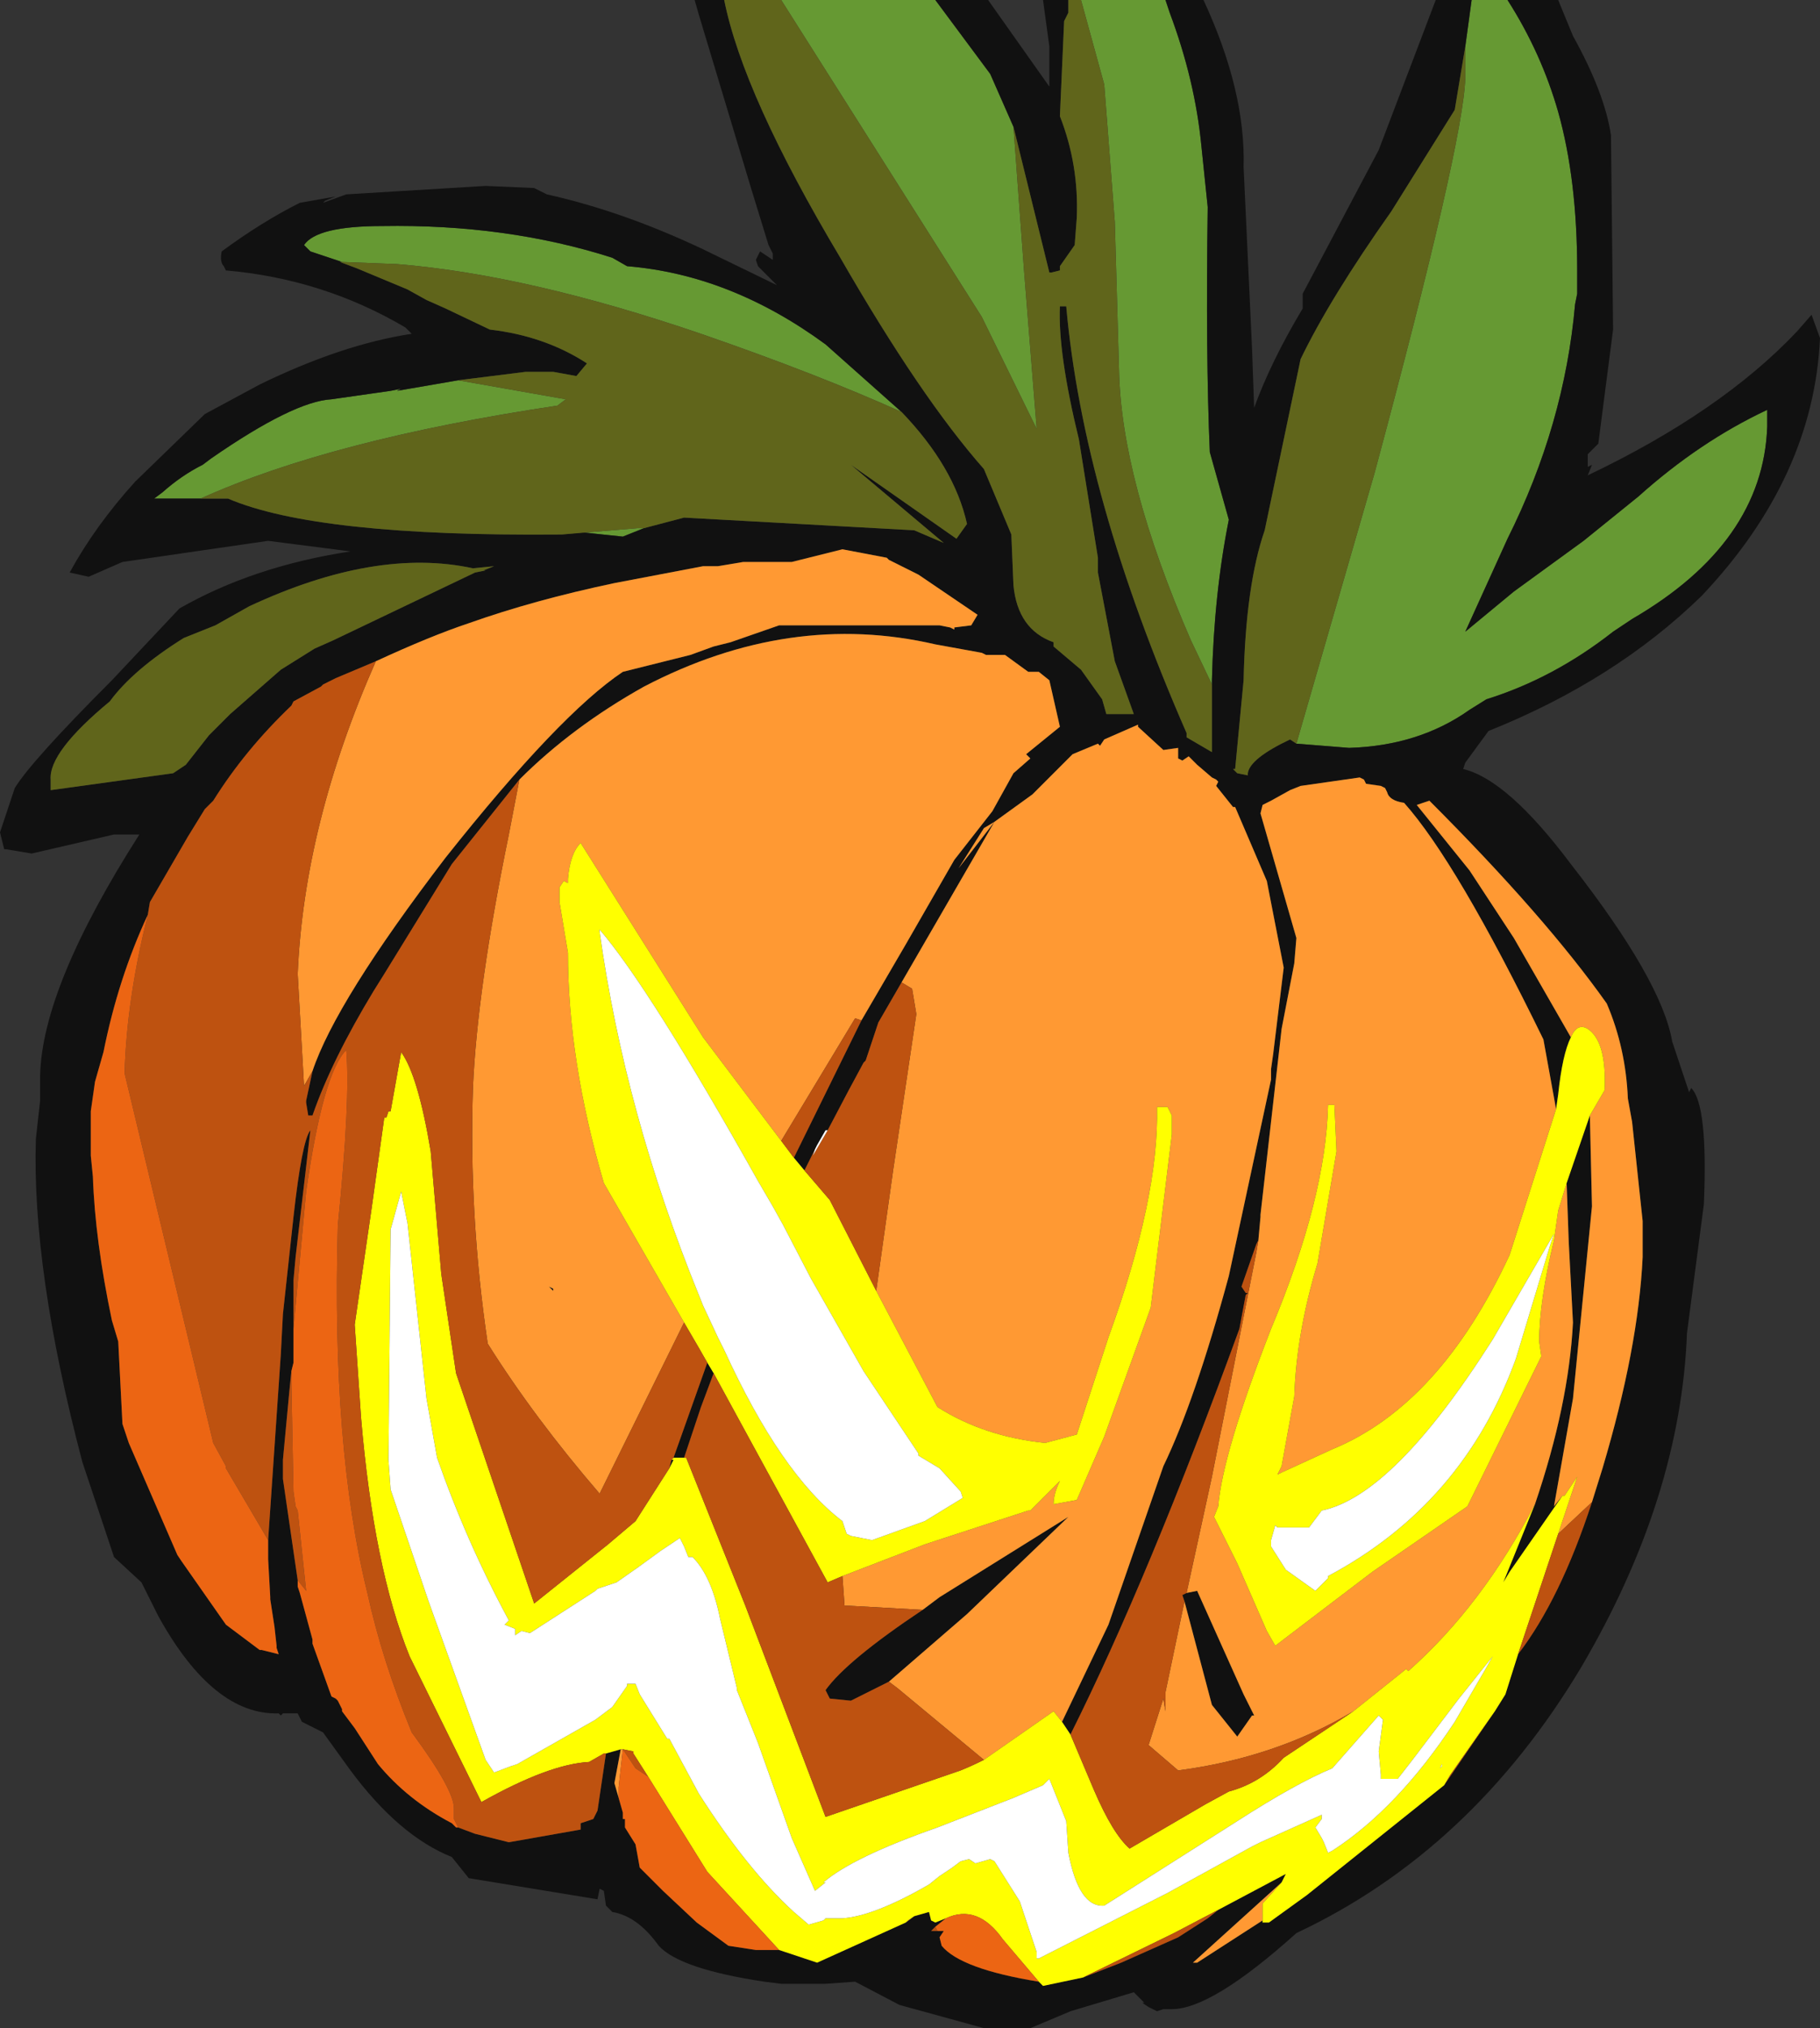 <?xml version="1.0" encoding="UTF-8" standalone="no"?>
<svg xmlns:ffdec="https://www.free-decompiler.com/flash" xmlns:xlink="http://www.w3.org/1999/xlink" ffdec:objectType="shape" height="48.0px" width="43.1px" xmlns="http://www.w3.org/2000/svg">
  <rect width="100%" height="100%" fill="#333333" stroke="none"/>
  <g transform="matrix(1.0, 0.0, 0.0, 1.0, -3.4, 0.0)">
    <path d="M21.9 0.0 L25.55 0.0 26.85 1.75 27.4 3.0 27.65 6.4 27.95 10.15 26.65 7.5 21.9 0.0 M29.0 0.0 L31.0 0.0 31.1 0.3 Q31.7 1.9 31.85 3.45 L32.0 4.9 Q31.95 8.4 32.05 10.7 L32.5 12.3 Q32.15 14.05 32.1 16.1 L32.1 16.2 31.6 15.15 Q29.95 11.35 29.9 8.75 L29.8 5.25 29.55 2.0 29.0 0.0 M38.25 0.0 L39.1 0.0 Q39.9 1.25 40.3 2.65 40.75 4.25 40.75 6.4 L40.75 6.95 40.7 7.2 Q40.45 10.05 39.1 12.75 L38.1 14.95 39.25 14.0 39.8 13.6 40.9 12.8 42.2 11.75 Q43.65 10.45 45.25 9.7 L45.25 10.1 Q45.15 12.85 42.05 14.65 L41.6 14.95 Q40.2 16.05 38.6 16.55 L38.2 16.8 Q37.0 17.65 35.35 17.7 L34.1 17.6 35.95 11.2 Q38.05 3.4 38.1 1.85 L38.1 1.1 38.25 0.0 M11.5 6.2 L10.75 5.95 10.6 5.8 Q10.9 5.35 12.45 5.35 15.4 5.3 17.9 6.1 L18.25 6.3 Q20.7 6.5 22.95 8.15 L24.75 9.75 Q22.75 8.85 20.0 7.9 15.9 6.5 12.8 6.25 L11.5 6.2 M18.65 12.5 L18.15 12.7 17.2 12.6 16.7 12.65 18.5 12.5 18.65 12.5 M8.15 11.8 L7.05 11.8 7.25 11.65 Q7.7 11.25 8.2 11.0 L8.4 10.85 Q10.35 9.5 11.25 9.45 L12.65 9.25 12.9 9.2 12.8 9.25 14.25 9.0 16.8 9.45 16.6 9.6 Q11.25 10.4 8.15 11.8" fill="#669933" fill-rule="evenodd" stroke="none"/>
    <path d="M39.1 0.0 L40.3 0.0 40.65 0.85 Q41.4 2.2 41.55 3.2 L41.6 7.8 41.25 10.5 41.0 10.75 41.0 11.05 41.1 11.0 41.0 11.25 Q44.15 9.75 45.95 7.85 L46.3 7.45 46.5 8.0 Q46.35 11.3 43.7 14.1 41.65 16.1 38.65 17.3 L38.1 18.05 38.05 18.2 Q39.1 18.45 40.6 20.45 42.75 23.2 43.0 24.65 L43.4 25.85 43.45 25.75 Q43.85 26.15 43.75 28.5 L43.35 31.55 Q43.2 35.45 40.85 39.45 38.25 43.8 34.1 45.75 32.1 47.55 31.15 47.55 L30.95 47.55 30.8 47.6 30.6 47.5 30.45 47.4 30.5 47.4 30.25 47.15 28.75 47.6 27.8 48.0 26.7 48.0 24.7 47.45 23.65 46.9 22.95 46.95 21.9 46.95 21.5 46.9 Q19.5 46.6 19.0 46.05 18.5 45.35 17.9 45.25 L17.75 45.1 17.7 44.75 17.6 44.7 17.55 44.95 14.5 44.45 14.1 43.95 Q12.85 43.45 11.7 41.9 L11.05 41.0 10.55 40.75 10.45 40.55 10.1 40.55 10.05 40.6 10.0 40.55 Q8.45 40.6 7.15 38.25 L6.75 37.45 6.1 36.85 5.35 34.6 Q4.15 30.05 4.25 26.95 L4.35 26.05 4.35 25.45 Q4.4 23.35 6.7 19.75 L6.1 19.75 4.15 20.2 3.55 20.1 3.5 20.1 3.4 19.7 3.5 19.4 3.75 18.65 Q4.15 18.0 6.05 16.1 L7.65 14.4 Q9.4 13.4 11.7 13.05 L9.75 12.8 6.3 13.3 5.5 13.65 5.05 13.55 Q5.65 12.45 6.6 11.4 L8.25 9.8 9.55 9.1 Q11.5 8.15 13.15 7.9 L13.0 7.75 Q11.05 6.6 8.75 6.4 L8.7 6.3 Q8.6 6.2 8.65 5.95 9.6 5.25 10.5 4.8 L11.35 4.65 11.1 4.75 11.05 4.8 11.6 4.6 14.9 4.4 16.05 4.45 16.35 4.6 Q18.15 5.0 20.05 5.9 L21.8 6.75 21.35 6.3 21.3 6.15 21.4 5.95 21.7 6.15 21.7 6.0 21.6 5.8 21.2 4.5 19.95 0.35 19.85 0.0 20.55 0.0 Q21.0 2.25 23.3 6.1 25.2 9.4 26.7 11.1 L27.35 12.65 27.4 13.85 Q27.5 14.9 28.35 15.2 L28.35 15.3 29.0 15.85 29.5 16.55 29.6 16.9 29.75 16.9 30.1 16.9 30.25 16.9 29.8 15.65 29.4 13.55 29.4 13.2 28.95 10.4 Q28.45 8.35 28.5 7.25 L28.65 7.25 Q29.05 11.75 31.5 17.35 L31.5 17.45 32.1 17.8 32.1 16.2 32.1 16.1 Q32.15 14.05 32.5 12.3 L32.05 10.7 Q31.95 8.4 32.0 4.9 L31.85 3.45 Q31.7 1.9 31.1 0.3 L31.0 0.0 31.9 0.0 Q32.9 2.15 32.85 3.95 L33.05 8.25 33.1 9.65 Q33.5 8.55 34.25 7.3 L34.25 6.95 36.05 3.55 37.4 0.0 38.25 0.0 38.1 1.1 37.85 2.6 36.35 5.0 Q34.9 7.05 34.2 8.5 L33.35 12.55 Q32.9 13.85 32.85 16.1 L32.65 18.2 32.6 18.2 32.7 18.3 32.95 18.35 32.95 18.3 Q33.0 17.95 33.95 17.5 L34.1 17.6 35.35 17.7 Q37.0 17.65 38.2 16.8 L38.6 16.55 Q40.2 16.05 41.6 14.95 L42.05 14.65 Q45.15 12.85 45.25 10.1 L45.25 9.7 Q43.65 10.45 42.2 11.75 L40.9 12.8 39.8 13.6 39.25 14.0 38.1 14.95 39.1 12.75 Q40.45 10.05 40.7 7.2 L40.75 6.95 40.75 6.4 Q40.75 4.25 40.3 2.65 39.9 1.25 39.1 0.0 M25.55 0.0 L26.8 0.0 28.25 2.05 28.25 1.1 28.1 0.0 28.7 0.0 28.7 0.3 28.6 0.5 28.5 2.75 Q28.95 3.9 28.9 5.15 L28.85 5.8 28.5 6.3 28.5 6.4 28.3 6.45 28.25 6.45 27.4 3.0 26.85 1.75 25.55 0.0 M40.6 24.55 Q40.4 24.95 40.3 25.9 L40.25 26.25 39.95 24.6 Q37.9 20.4 36.65 19.0 36.3 18.95 36.25 18.75 L36.2 18.65 36.1 18.6 35.75 18.55 35.7 18.45 35.6 18.4 34.2 18.6 33.95 18.7 33.5 18.95 33.3 19.05 33.25 19.25 34.1 22.2 34.05 22.8 33.75 24.35 33.25 28.75 33.25 28.8 33.2 29.35 33.15 29.45 32.8 30.45 32.9 30.6 32.95 30.6 32.9 30.65 32.75 31.45 Q30.6 37.35 28.75 41.05 L28.55 40.75 29.65 38.45 30.95 34.7 Q31.7 33.15 32.5 30.2 L33.5 25.55 33.5 25.3 33.55 24.95 33.8 22.9 33.4 20.85 32.65 19.1 32.6 19.1 32.2 18.6 32.25 18.5 32.2 18.45 32.1 18.4 31.75 18.1 31.55 17.9 31.4 18.0 31.3 17.95 31.3 17.75 31.3 17.7 30.95 17.75 30.35 17.2 30.35 17.15 29.55 17.5 29.45 17.65 29.4 17.6 28.8 17.85 27.85 18.8 26.95 19.45 26.7 19.6 26.1 20.55 26.95 19.45 24.75 23.25 24.2 24.2 24.0 24.8 23.9 25.1 23.85 25.15 23.5 25.8 23.0 26.75 22.95 26.75 22.75 27.1 22.7 27.2 22.45 27.7 22.2 27.4 23.8 24.15 24.85 22.35 26.0 20.35 26.9 19.2 27.4 18.3 27.8 17.95 27.7 17.85 28.5 17.2 28.25 16.1 28.0 15.9 27.75 15.9 27.2 15.5 27.05 15.5 26.75 15.5 26.65 15.45 25.55 15.25 Q22.1 14.45 18.65 16.25 16.95 17.2 15.7 18.45 L14.1 20.45 12.5 23.05 12.25 23.45 Q11.25 25.1 10.8 26.4 L10.7 26.4 10.65 26.1 10.65 26.05 10.8 25.35 Q11.35 23.7 13.95 20.3 16.65 16.9 18.15 15.9 L19.75 15.5 20.3 15.3 20.7 15.2 21.85 14.8 25.65 14.8 25.9 14.85 26.0 14.9 26.0 14.85 26.4 14.8 26.55 14.55 25.15 13.6 24.45 13.25 24.4 13.2 23.35 13.0 22.15 13.3 21.9 13.3 21.0 13.3 20.4 13.4 20.05 13.4 17.95 13.8 Q16.05 14.2 14.5 14.75 13.6 15.05 12.3 15.65 L11.35 16.05 11.05 16.2 11.0 16.25 10.35 16.6 10.3 16.7 Q9.2 17.75 8.45 18.95 L8.35 19.05 8.25 19.15 7.85 19.8 6.95 21.35 6.9 21.65 Q6.2 23.15 5.85 24.9 L5.65 25.6 5.55 26.3 5.55 26.95 5.55 27.35 5.6 27.85 Q5.65 29.35 6.05 31.25 L6.2 31.75 6.3 33.7 6.45 34.15 7.6 36.8 7.7 36.95 8.75 38.45 8.95 38.6 9.55 39.05 9.6 39.05 10.0 39.15 9.95 39.0 9.95 38.95 9.9 38.5 9.8 37.85 9.8 37.8 9.75 36.9 9.75 36.45 10.05 32.05 10.1 31.1 10.35 28.8 Q10.55 27.0 10.75 26.75 L10.4 29.75 10.35 30.3 10.35 31.45 10.35 32.25 10.3 32.45 10.25 32.95 10.1 34.55 10.1 34.75 10.1 34.9 10.1 35.0 10.45 37.4 10.45 37.55 10.5 37.7 10.8 38.8 10.8 38.9 11.25 40.15 11.35 40.2 11.4 40.25 11.45 40.35 11.5 40.45 11.5 40.5 11.8 40.9 12.35 41.75 Q13.05 42.6 14.1 43.15 L14.2 43.25 14.25 43.25 14.65 43.4 15.45 43.6 17.15 43.3 17.15 43.15 17.45 43.05 17.55 42.85 17.75 41.5 18.1 41.4 17.95 42.2 18.05 42.55 18.15 42.9 18.15 42.95 18.15 43.05 18.2 43.05 18.2 43.25 18.45 43.65 18.55 44.2 19.1 44.75 19.9 45.5 20.65 46.05 21.3 46.15 21.85 46.15 22.75 46.45 24.85 45.5 25.05 45.35 25.4 45.25 25.45 45.45 25.55 45.5 25.8 45.4 25.55 45.6 25.45 45.7 25.5 45.7 25.6 45.7 25.75 45.7 25.65 45.85 25.7 46.05 Q26.15 46.6 28.0 46.9 L28.1 47.0 29.05 46.8 29.95 46.45 31.3 45.85 32.0 45.4 32.25 45.2 33.85 44.35 33.75 44.55 31.65 46.45 31.75 46.45 33.3 45.45 33.3 45.5 33.45 45.5 34.35 44.85 37.6 42.25 38.8 40.5 39.05 40.1 39.35 39.15 Q40.35 37.85 41.1 35.55 L41.35 34.75 Q42.2 31.9 42.3 29.75 L42.3 29.7 42.3 28.9 42.05 26.55 41.95 26.0 Q41.9 24.8 41.45 23.75 40.0 21.7 37.25 18.95 L36.95 19.05 38.2 20.6 39.25 22.2 40.6 24.55 M40.5 28.0 L41.05 26.4 41.1 28.55 40.65 33.1 40.2 35.65 40.4 35.4 39.15 37.2 39.0 37.45 39.75 35.6 Q40.55 33.25 40.65 31.3 L40.55 29.4 40.5 28.0 M24.75 9.75 L22.95 8.15 Q20.7 6.5 18.25 6.3 L17.9 6.1 Q15.4 5.3 12.45 5.35 10.9 5.35 10.6 5.8 L10.75 5.95 11.5 6.2 11.45 6.2 11.85 6.35 13.05 6.85 13.5 7.1 13.95 7.3 15.0 7.8 Q16.3 7.95 17.3 8.6 L17.05 8.9 16.5 8.8 16.4 8.8 16.3 8.8 16.2 8.8 15.85 8.8 14.65 8.95 14.25 9.0 12.8 9.25 12.9 9.2 12.65 9.25 11.25 9.45 Q10.35 9.5 8.4 10.85 L8.2 11.0 Q7.7 11.25 7.25 11.65 L7.05 11.8 8.15 11.8 8.55 11.8 8.8 11.8 Q10.9 12.7 16.65 12.65 L16.7 12.65 17.2 12.6 18.15 12.7 18.65 12.5 19.6 12.25 25.05 12.55 25.75 12.85 23.55 11.0 26.05 12.75 26.3 12.4 Q26.0 11.05 24.75 9.75 M25.25 38.1 L25.65 37.8 28.7 35.9 26.3 38.2 24.45 39.8 23.55 40.25 23.05 40.2 22.95 40.0 Q23.45 39.3 25.25 38.1 M8.5 14.8 L7.75 15.1 Q6.55 15.85 6.0 16.6 4.55 17.8 4.6 18.45 L4.6 18.7 7.5 18.3 7.8 18.1 8.35 17.4 8.85 16.9 10.05 15.85 10.85 15.35 11.3 15.15 14.65 13.55 14.9 13.5 14.85 13.5 15.1 13.4 14.6 13.45 Q12.3 12.95 9.3 14.35 L8.5 14.8 M19.25 34.75 L19.3 34.55 19.35 34.55 19.25 34.75 M19.35 34.5 L20.15 32.25 20.3 32.5 20.0 33.3 19.6 34.5 19.35 34.5 M16.5 30.55 L16.4 30.45 16.5 30.5 16.5 30.55 M31.45 37.9 L31.4 37.75 31.5 37.7 31.75 37.65 32.85 40.1 33.1 40.6 33.05 40.6 32.7 41.1 32.1 40.35 31.45 37.9" fill="#111111" fill-rule="evenodd" stroke="none"/>
    <path d="M20.55 0.0 L21.9 0.0 26.65 7.5 27.95 10.15 27.65 6.4 27.4 3.0 28.25 6.45 28.3 6.45 28.5 6.4 28.5 6.3 28.85 5.8 28.9 5.15 Q28.95 3.9 28.5 2.75 L28.6 0.5 28.7 0.3 28.7 0.0 29.0 0.0 29.55 2.0 29.8 5.25 29.9 8.75 Q29.95 11.35 31.6 15.15 L32.1 16.2 32.1 17.8 31.5 17.45 31.5 17.35 Q29.05 11.75 28.65 7.25 L28.5 7.25 Q28.45 8.35 28.95 10.4 L29.4 13.2 29.4 13.55 29.8 15.65 30.25 16.9 30.1 16.9 29.75 16.9 29.6 16.9 29.5 16.55 29.0 15.85 28.35 15.3 28.35 15.2 Q27.5 14.9 27.4 13.85 L27.35 12.65 26.7 11.1 Q25.2 9.4 23.3 6.1 21.0 2.25 20.55 0.0 M34.1 17.6 L33.95 17.5 Q33.0 17.95 32.95 18.3 L32.95 18.35 32.7 18.3 32.6 18.2 32.65 18.2 32.85 16.1 Q32.9 13.85 33.35 12.55 L34.2 8.5 Q34.9 7.05 36.35 5.0 L37.85 2.6 38.1 1.1 38.1 1.85 Q38.05 3.4 35.95 11.2 L34.1 17.6 M24.75 9.75 Q26.0 11.05 26.3 12.4 L26.05 12.75 23.55 11.0 25.75 12.85 25.05 12.55 19.6 12.25 18.65 12.5 18.5 12.5 16.7 12.65 16.65 12.65 Q10.9 12.7 8.8 11.8 L8.55 11.8 8.15 11.8 Q11.25 10.4 16.6 9.6 L16.8 9.45 14.25 9.0 14.65 8.95 15.85 8.8 16.2 8.8 16.3 8.8 16.4 8.8 16.5 8.8 17.05 8.9 17.3 8.6 Q16.3 7.95 15.0 7.8 L13.95 7.3 13.5 7.1 13.05 6.85 11.85 6.35 11.45 6.2 11.5 6.2 12.8 6.25 Q15.9 6.5 20.0 7.9 22.75 8.85 24.75 9.75 M8.5 14.8 L9.3 14.35 Q12.3 12.95 14.6 13.45 L15.1 13.4 14.85 13.5 14.9 13.5 14.65 13.55 11.3 15.15 10.85 15.35 10.05 15.85 8.85 16.9 8.35 17.4 7.8 18.1 7.5 18.3 4.6 18.7 4.6 18.45 Q4.55 17.8 6.0 16.6 6.55 15.85 7.75 15.1 L8.5 14.8" fill="#60651b" fill-rule="evenodd" stroke="none"/>
    <path d="M41.05 26.4 L41.4 25.8 Q41.45 24.65 41.0 24.35 40.75 24.2 40.6 24.55 L39.25 22.2 38.2 20.6 36.95 19.05 37.25 18.95 Q40.0 21.7 41.45 23.75 41.9 24.8 41.95 26.0 L42.05 26.55 42.3 28.9 42.3 29.7 42.3 29.75 Q42.2 31.9 41.35 34.75 L41.1 35.55 40.3 36.3 40.75 34.95 40.45 35.4 40.4 35.4 40.2 35.65 40.65 33.1 41.1 28.55 41.05 26.4 M40.25 26.25 L39.15 29.7 Q37.5 33.25 34.95 34.3 L33.75 34.85 33.65 34.9 33.75 34.7 34.05 33.05 Q34.1 31.55 34.6 29.9 L35.05 27.25 35.0 26.15 34.85 26.15 Q34.8 28.35 33.5 31.45 32.35 34.4 32.25 35.65 L32.15 35.9 32.45 36.5 32.7 37.0 33.4 38.6 33.6 38.95 35.9 37.2 38.15 35.65 39.9 32.1 39.85 31.75 Q39.85 30.8 40.2 29.35 L40.3 28.65 40.5 28.0 40.55 29.4 40.65 31.3 Q40.55 33.25 39.75 35.6 38.5 38.0 36.75 39.55 L36.7 39.5 35.45 40.5 Q33.6 41.6 31.3 41.9 L30.6 41.3 30.95 40.2 31.0 40.5 31.0 40.05 31.45 37.9 32.1 40.35 32.7 41.1 33.05 40.6 33.1 40.6 32.85 40.1 31.75 37.65 31.5 37.7 32.1 34.95 33.15 29.65 33.2 29.35 33.25 28.8 33.25 28.75 33.75 24.35 34.05 22.8 34.1 22.2 33.25 19.25 33.3 19.05 33.5 18.95 33.95 18.7 34.2 18.6 35.6 18.4 35.7 18.45 35.75 18.55 36.1 18.6 36.2 18.65 36.25 18.75 Q36.3 18.95 36.65 19.0 37.9 20.4 39.95 24.6 L40.25 26.25 M12.3 15.65 Q13.6 15.05 14.5 14.75 16.05 14.2 17.95 13.8 L20.05 13.4 20.4 13.4 21.0 13.3 21.9 13.3 22.15 13.3 23.35 13.0 24.4 13.2 24.45 13.25 25.15 13.6 26.55 14.55 26.4 14.8 26.0 14.85 26.0 14.9 25.9 14.85 25.65 14.8 21.85 14.8 20.7 15.2 20.3 15.3 19.75 15.5 18.15 15.9 Q16.65 16.9 13.95 20.3 11.35 23.7 10.8 25.35 L10.6 25.7 10.45 23.05 Q10.6 19.5 12.3 15.65 M15.7 18.45 Q16.95 17.2 18.65 16.25 22.1 14.45 25.55 15.25 L26.65 15.45 26.75 15.5 27.05 15.5 27.2 15.5 27.75 15.9 28.0 15.9 28.25 16.1 28.5 17.2 27.7 17.85 27.8 17.95 27.4 18.3 26.9 19.2 26.0 20.35 24.85 22.35 23.8 24.15 23.65 24.1 21.9 27.0 20.05 24.55 17.15 19.95 Q16.9 20.2 16.85 20.8 L16.85 20.9 16.75 20.85 16.65 21.0 16.65 21.35 16.85 22.55 Q16.85 25.1 17.7 28.0 L19.6 31.3 17.6 35.35 Q16.05 33.55 14.95 31.8 14.5 28.75 14.6 25.75 14.7 23.4 15.45 19.75 L15.7 18.45 M24.75 23.25 L26.95 19.45 26.1 20.55 26.7 19.6 26.95 19.45 27.85 18.8 28.8 17.85 29.4 17.6 29.45 17.65 29.55 17.5 30.35 17.15 30.35 17.2 30.95 17.75 31.3 17.7 31.3 17.75 31.3 17.95 31.4 18.0 31.55 17.9 31.75 18.1 32.1 18.4 32.2 18.45 32.25 18.5 32.2 18.6 32.6 19.1 32.65 19.1 33.4 20.85 33.8 22.9 33.55 24.95 33.5 25.3 33.5 25.55 32.5 30.2 Q31.7 33.15 30.95 34.7 L29.65 38.45 28.55 40.75 28.35 40.5 26.7 41.65 24.65 39.95 24.45 39.8 26.3 38.2 28.7 35.9 25.65 37.8 25.25 38.1 23.45 38.0 23.4 38.0 23.35 37.3 25.3 36.55 27.75 35.75 27.8 35.75 28.5 35.05 Q28.35 35.35 28.35 35.6 L28.9 35.5 29.55 34.0 30.65 30.95 31.15 26.85 31.15 26.4 31.05 26.2 30.8 26.2 Q30.85 28.35 29.65 31.65 L28.9 33.95 28.15 34.15 Q26.7 34.0 25.6 33.3 L24.15 30.55 24.55 27.7 25.1 24.0 25.0 23.4 24.75 23.25 M16.5 30.55 L16.5 30.5 16.4 30.45 16.5 30.55 M24.9 45.45 L25.05 45.35 24.85 45.5 24.9 45.45 M33.75 44.55 L33.3 45.05 33.3 45.45 31.75 46.45 31.65 46.45 33.75 44.55 M18.1 41.4 L18.15 41.4 18.05 42.3 18.05 42.55 17.95 42.2 18.1 41.4" fill="#ff9933" fill-rule="evenodd" stroke="none"/>
    <path d="M40.6 24.55 Q40.75 24.2 41.0 24.35 41.45 24.65 41.4 25.8 L41.05 26.4 40.5 28.0 40.3 28.65 40.2 29.35 Q39.85 30.8 39.85 31.75 L39.9 32.1 38.15 35.65 35.9 37.2 33.6 38.95 33.4 38.6 32.7 37.0 32.45 36.5 32.15 35.9 32.25 35.65 Q32.35 34.4 33.5 31.45 34.8 28.35 34.85 26.15 L35.0 26.15 35.05 27.25 34.6 29.9 Q34.1 31.55 34.05 33.05 L33.75 34.7 33.65 34.9 33.75 34.85 34.95 34.3 Q37.5 33.25 39.15 29.7 L40.25 26.25 40.3 25.9 Q40.4 24.95 40.6 24.55 M40.4 35.4 L40.45 35.4 40.75 34.95 40.3 36.3 39.35 39.15 39.05 40.1 38.8 40.5 37.75 42.0 37.6 42.25 34.35 44.85 33.45 45.5 33.3 45.5 33.3 45.45 33.3 45.05 33.75 44.55 33.85 44.35 32.25 45.2 31.2 45.75 29.05 46.8 28.1 47.0 28.0 46.9 27.15 45.9 Q26.55 45.05 25.8 45.4 L25.55 45.5 25.45 45.45 25.4 45.25 25.05 45.35 24.9 45.45 24.85 45.5 22.75 46.45 21.85 46.15 20.15 44.3 18.75 42.05 18.4 41.5 18.4 41.45 18.15 41.4 18.1 41.4 17.75 41.5 17.7 41.5 17.35 41.7 Q16.4 41.75 14.8 42.65 L13.1 39.2 Q12.25 37.1 11.95 33.55 L11.8 31.35 12.2 28.6 12.5 26.45 12.55 26.45 12.6 26.3 12.65 26.3 12.9 24.9 Q13.3 25.45 13.6 27.25 L13.85 30.15 14.2 32.5 16.05 37.95 17.8 36.55 18.45 36.0 19.25 34.75 19.35 34.55 19.3 34.55 19.35 34.5 19.6 34.5 19.65 34.5 21.05 38.0 22.95 43.0 26.15 41.9 Q26.4 41.8 26.7 41.65 L28.35 40.5 28.55 40.75 28.75 41.05 29.3 42.35 Q29.75 43.4 30.15 43.75 L31.95 42.7 32.5 42.4 Q33.25 42.2 33.8 41.6 L35.45 40.5 36.7 39.5 36.75 39.55 Q38.5 38.0 39.75 35.6 L39.0 37.45 39.15 37.2 40.4 35.4 M22.2 27.4 L22.45 27.7 23.05 28.4 24.15 30.55 25.6 33.3 Q26.7 34.0 28.15 34.15 L28.9 33.95 29.65 31.65 Q30.85 28.35 30.8 26.2 L31.05 26.2 31.15 26.4 31.15 26.85 30.65 30.95 29.55 34.0 28.9 35.5 28.35 35.6 Q28.35 35.35 28.5 35.05 L27.8 35.75 27.75 35.75 25.3 36.55 23.35 37.3 23.0 37.45 20.3 32.5 20.15 32.25 19.95 31.9 19.6 31.3 17.7 28.0 Q16.85 25.1 16.85 22.55 L16.65 21.35 16.65 21.0 16.75 20.85 16.85 20.9 16.85 20.8 Q16.9 20.2 17.15 19.95 L20.05 24.55 21.9 27.0 22.2 27.4 M17.6 22.05 Q18.2 26.35 19.95 30.65 L20.05 30.9 20.4 31.65 20.55 31.95 Q21.9 34.9 23.35 36.0 L23.45 36.3 23.55 36.35 24.05 36.45 25.3 36.0 26.2 35.45 26.15 35.3 25.65 34.75 25.15 34.45 25.15 34.4 23.85 32.45 22.6 30.25 21.95 29.0 21.7 28.55 21.35 27.95 Q18.8 23.4 17.6 22.0 L17.6 22.05 M12.9 28.2 L12.65 29.1 12.6 34.55 12.65 35.25 13.55 37.9 14.9 41.65 15.1 41.95 15.5 41.8 15.65 41.75 17.5 40.7 17.9 40.4 18.25 39.9 18.25 39.85 18.35 39.85 18.45 39.85 18.55 40.1 19.2 41.15 19.25 41.15 19.95 42.45 Q21.1 44.25 22.2 45.25 L22.55 45.55 22.9 45.45 22.95 45.4 23.35 45.4 Q24.1 45.35 25.4 44.6 L25.65 44.4 25.95 44.2 26.15 44.05 26.35 44.0 26.5 44.1 26.85 44.0 26.95 44.05 27.55 45.0 27.95 46.2 27.95 46.35 28.0 46.35 31.05 44.8 33.05 43.7 33.25 43.6 34.7 42.95 34.7 43.05 34.55 43.25 34.7 43.5 34.75 43.6 34.85 43.85 34.95 43.8 Q36.5 42.8 37.85 40.75 L38.55 39.55 38.75 39.2 37.95 40.2 36.85 41.65 36.5 42.1 36.1 42.1 36.1 42.0 36.05 41.45 36.15 40.7 36.05 40.6 34.95 41.85 Q34.1 42.2 32.7 43.1 L29.55 45.1 Q28.95 45.15 28.7 43.85 L28.65 43.1 28.25 42.1 28.1 42.25 27.4 42.55 25.6 43.25 Q23.6 43.95 22.9 44.55 L22.95 44.55 22.7 44.75 22.15 43.5 21.35 41.25 20.85 40.0 20.85 39.95 20.45 38.3 Q20.25 37.3 19.8 36.85 L19.7 36.85 19.6 36.6 19.5 36.4 19.05 36.7 18.5 37.1 18.0 37.45 17.55 37.6 17.5 37.65 15.95 38.65 15.75 38.6 15.6 38.7 15.6 38.55 15.35 38.45 15.45 38.35 Q14.45 36.5 13.75 34.5 L13.5 33.1 13.05 28.95 12.9 28.2 M40.2 29.2 L38.75 31.7 Q36.4 35.4 34.7 35.75 L34.4 36.15 33.65 36.15 33.6 36.1 33.5 36.45 33.5 36.6 33.85 37.15 34.55 37.65 34.85 37.35 34.85 37.3 Q38.05 35.6 39.3 32.15 L40.1 29.5 40.15 29.35 40.2 29.2 M37.55 41.8 L37.55 41.75 37.5 41.85 37.55 41.8" fill="#ffff00" fill-rule="evenodd" stroke="none"/>
    <path d="M40.3 36.3 L41.1 35.55 Q40.35 37.85 39.35 39.15 L40.3 36.3 M10.8 25.35 L10.65 26.05 10.65 26.1 10.7 26.4 10.8 26.4 Q11.25 25.1 12.25 23.45 L12.5 23.05 14.1 20.45 15.7 18.45 15.45 19.75 Q14.7 23.4 14.6 25.75 14.5 28.75 14.95 31.8 16.05 33.55 17.6 35.35 L19.6 31.3 19.95 31.9 20.15 32.25 19.35 34.5 19.3 34.55 19.25 34.75 18.45 36.0 17.8 36.55 16.05 37.95 14.2 32.5 13.85 30.15 13.6 27.25 Q13.3 25.45 12.9 24.9 L12.65 26.3 12.6 26.3 12.55 26.45 12.5 26.45 12.2 28.6 11.8 31.35 11.95 33.55 Q12.25 37.1 13.1 39.2 L14.8 42.65 Q16.4 41.75 17.35 41.7 L17.7 41.5 17.75 41.5 17.55 42.85 17.45 43.05 17.15 43.15 17.15 43.3 15.45 43.6 14.65 43.4 14.25 43.25 14.15 43.05 14.15 43.0 14.15 42.8 Q14.15 42.35 13.15 41.0 12.45 39.3 12.1 37.7 11.25 34.25 11.4 29.0 11.7 26.05 11.6 24.85 11.05 25.4 10.65 28.2 L10.35 31.45 10.35 30.3 10.4 29.75 10.75 26.75 Q10.55 27.0 10.35 28.8 L10.1 31.1 10.05 32.05 9.75 36.45 8.75 34.75 8.75 34.7 8.45 34.15 6.35 25.4 Q6.4 23.65 6.9 21.65 L6.95 21.35 7.85 19.8 8.25 19.15 8.35 19.05 8.45 18.95 Q9.2 17.75 10.3 16.7 L10.35 16.6 11.0 16.25 11.05 16.2 11.35 16.05 12.3 15.65 Q10.6 19.5 10.45 23.05 L10.6 25.7 10.8 25.35 M23.8 24.15 L22.2 27.4 21.9 27.0 23.65 24.1 23.8 24.15 M22.45 27.7 L22.7 27.2 22.65 27.35 23.0 26.75 23.5 25.8 23.85 25.15 23.9 25.1 24.0 24.8 24.2 24.2 24.75 23.25 25.0 23.4 25.1 24.0 24.55 27.7 24.15 30.55 23.05 28.4 22.45 27.7 M28.75 41.05 Q30.6 37.35 32.75 31.45 L32.9 30.65 32.95 30.6 32.9 30.6 32.8 30.45 33.15 29.45 33.2 29.35 33.15 29.65 32.1 34.95 31.5 37.7 31.4 37.75 31.45 37.9 31.0 40.05 31.0 40.5 30.95 40.2 30.6 41.3 31.3 41.9 Q33.6 41.6 35.45 40.5 L33.8 41.6 Q33.25 42.2 32.5 42.4 L31.95 42.7 30.15 43.75 Q29.75 43.4 29.3 42.35 L28.75 41.05 M23.35 37.3 L23.4 38.0 23.45 38.0 25.25 38.1 Q23.45 39.3 22.95 40.0 L23.05 40.2 23.55 40.25 24.45 39.8 24.65 39.95 26.7 41.65 Q26.4 41.8 26.15 41.9 L22.95 43.0 21.05 38.0 19.65 34.5 19.6 34.5 20.0 33.3 20.3 32.5 23.0 37.45 23.35 37.3 M10.3 32.45 L10.3 32.7 10.35 35.3 10.4 35.65 10.45 35.75 10.65 37.65 10.45 37.4 10.1 35.0 10.1 34.9 10.1 34.75 10.1 34.55 10.25 32.95 10.3 32.45 M18.15 41.4 L18.4 41.45 18.4 41.5 18.75 42.05 18.45 41.85 18.15 41.4 M24.85 45.5 L24.9 45.45 24.85 45.5 M29.05 46.8 L31.2 45.75 32.25 45.2 32.0 45.4 31.3 45.85 29.95 46.45 29.05 46.8 M37.6 42.25 L37.75 42.0 38.8 40.5 37.6 42.25 M25.55 45.6 L25.6 45.7 25.5 45.7 25.45 45.7 25.55 45.6" fill="#be5210" fill-rule="evenodd" stroke="none"/>
    <path d="M6.9 21.65 Q6.4 23.65 6.35 25.4 L8.45 34.15 8.75 34.7 8.75 34.75 9.75 36.45 9.75 36.9 9.8 37.8 9.8 37.85 9.9 38.5 9.95 38.95 9.95 39.0 10.0 39.15 9.6 39.05 9.55 39.05 8.95 38.6 8.75 38.45 7.7 36.95 7.6 36.8 6.45 34.15 6.3 33.7 6.2 31.75 6.05 31.25 Q5.65 29.35 5.6 27.85 L5.55 27.35 5.55 26.95 5.55 26.3 5.65 25.6 5.85 24.9 Q6.2 23.15 6.9 21.65 M10.35 31.45 L10.65 28.2 Q11.05 25.4 11.6 24.85 11.7 26.05 11.4 29.0 11.25 34.25 12.1 37.7 12.45 39.3 13.15 41.0 14.15 42.35 14.15 42.8 L14.15 43.0 14.15 43.05 14.25 43.25 14.2 43.25 14.1 43.15 Q13.05 42.6 12.35 41.75 L11.8 40.9 11.5 40.5 11.5 40.45 11.45 40.35 11.4 40.25 11.35 40.2 11.25 40.15 10.8 38.9 10.8 38.8 10.5 37.7 10.45 37.55 10.45 37.4 10.65 37.65 10.45 35.75 10.4 35.65 10.35 35.3 10.3 32.7 10.3 32.45 10.35 32.25 10.35 31.45 M18.75 42.05 L20.15 44.3 21.85 46.15 21.3 46.15 20.65 46.05 19.9 45.5 19.1 44.75 18.55 44.2 18.45 43.65 18.2 43.25 18.2 43.05 18.15 43.05 18.15 42.95 18.15 42.9 18.05 42.55 18.05 42.3 18.15 41.4 18.45 41.85 18.75 42.05 M25.8 45.4 Q26.55 45.05 27.15 45.9 L28.0 46.9 Q26.15 46.6 25.7 46.05 L25.65 45.85 25.75 45.7 25.6 45.7 25.55 45.6 25.8 45.4" fill="#ec6513" fill-rule="evenodd" stroke="none"/>
    <path d="M22.7 27.2 L22.75 27.1 22.95 26.75 23.0 26.75 22.65 27.35 22.7 27.2 M17.6 22.05 L17.6 22.0 Q18.8 23.4 21.35 27.95 L21.7 28.55 21.95 29.0 22.6 30.25 23.85 32.45 25.15 34.4 25.15 34.45 25.65 34.75 26.15 35.3 26.2 35.45 25.3 36.0 24.05 36.45 23.55 36.35 23.45 36.3 23.35 36.0 Q21.9 34.9 20.55 31.95 L20.4 31.65 20.05 30.9 19.95 30.65 Q18.2 26.35 17.6 22.05 M12.9 28.2 L13.05 28.95 13.5 33.1 13.75 34.5 Q14.45 36.5 15.45 38.35 L15.35 38.45 15.6 38.55 15.6 38.7 15.75 38.6 15.95 38.65 17.5 37.65 17.55 37.6 18.0 37.45 18.5 37.1 19.05 36.7 19.5 36.4 19.6 36.6 19.7 36.85 19.8 36.85 Q20.25 37.3 20.45 38.3 L20.85 39.95 20.85 40.0 21.35 41.25 22.15 43.5 22.7 44.75 22.95 44.55 22.9 44.55 Q23.6 43.95 25.6 43.25 L27.4 42.55 28.1 42.25 28.25 42.1 28.65 43.1 28.7 43.85 Q28.95 45.15 29.55 45.1 L32.7 43.1 Q34.1 42.2 34.95 41.85 L36.05 40.6 36.15 40.7 36.05 41.45 36.1 42.0 36.1 42.1 36.5 42.1 36.85 41.65 37.95 40.2 38.75 39.2 38.55 39.55 37.85 40.75 Q36.5 42.8 34.95 43.8 L34.85 43.85 34.75 43.6 34.7 43.5 34.55 43.25 34.7 43.05 34.7 42.95 33.25 43.6 33.05 43.7 31.05 44.8 28.0 46.35 27.95 46.35 27.95 46.2 27.55 45.0 26.95 44.05 26.85 44.0 26.5 44.1 26.35 44.0 26.15 44.05 25.95 44.2 25.65 44.4 25.4 44.6 Q24.1 45.35 23.35 45.4 L22.95 45.4 22.9 45.45 22.55 45.55 22.2 45.25 Q21.1 44.25 19.95 42.45 L19.25 41.15 19.2 41.15 18.55 40.1 18.45 39.85 18.35 39.85 18.25 39.85 18.25 39.9 17.9 40.4 17.5 40.7 15.65 41.75 15.5 41.8 15.1 41.95 14.9 41.65 13.55 37.9 12.65 35.25 12.6 34.55 12.65 29.1 12.9 28.2 M40.2 29.2 L40.15 29.35 40.1 29.5 39.3 32.15 Q38.05 35.6 34.85 37.3 L34.85 37.35 34.55 37.65 33.85 37.15 33.5 36.6 33.5 36.45 33.6 36.1 33.65 36.15 34.4 36.15 34.7 35.75 Q36.4 35.4 38.75 31.7 L40.2 29.2 M37.55 41.8 L37.5 41.85 37.55 41.75 37.55 41.8" fill="#ffffff" fill-rule="evenodd" stroke="none"/>
  </g>
</svg>
